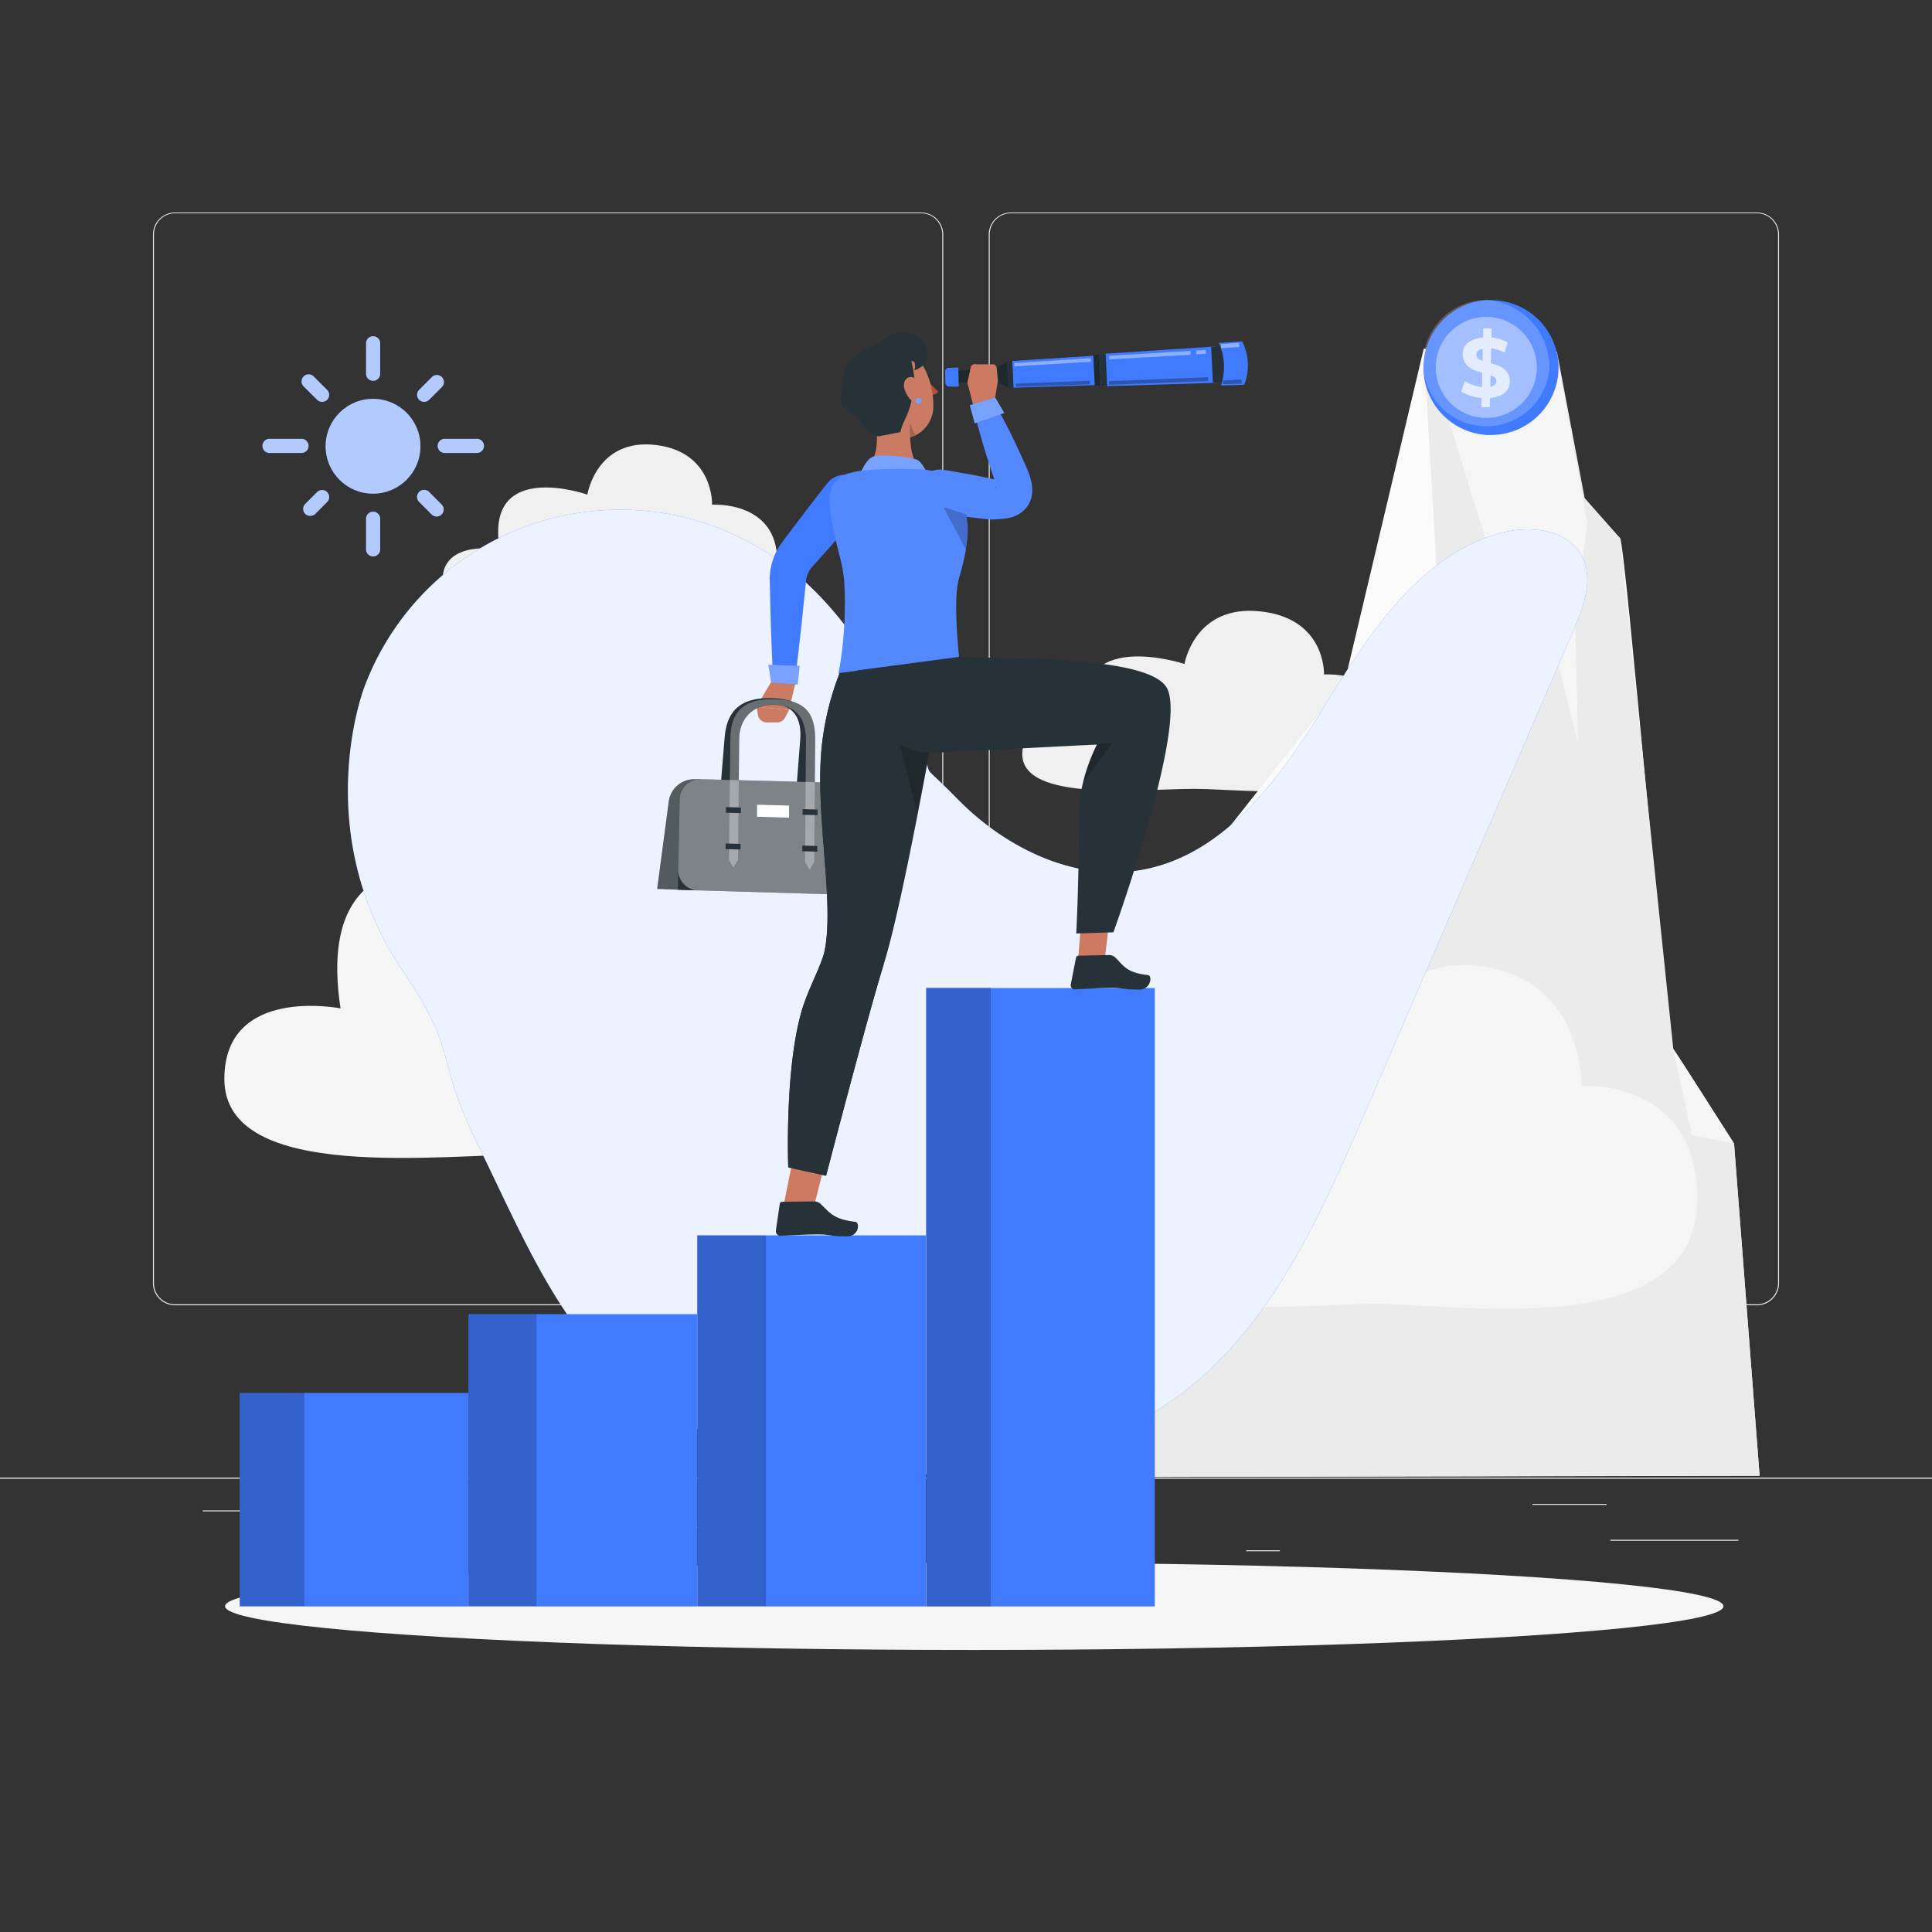 <svg xmlns="http://www.w3.org/2000/svg" viewBox="0 0 500 500"><rect x="0" y="0" width="500" height="500" fill="#333333" stroke="none"/><g id="background-complete"><rect y="382.4" width="500" height="0.25" style="fill:#ebebeb"></rect><path d="M238.4,337.8H45.3a5.71,5.71,0,0,1-5.71-5.71V60.66A5.71,5.71,0,0,1,45.3,55H238.4a5.71,5.71,0,0,1,5.71,5.71V332.09A5.71,5.71,0,0,1,238.4,337.8ZM45.3,55.2a5.47,5.47,0,0,0-5.46,5.46V332.09a5.47,5.47,0,0,0,5.46,5.46H238.4a5.47,5.47,0,0,0,5.46-5.46V60.66a5.47,5.47,0,0,0-5.46-5.46Z" style="fill:#ebebeb"></path><path d="M454.7,337.8H261.6a5.71,5.71,0,0,1-5.71-5.71V60.66A5.71,5.71,0,0,1,261.6,55H454.7a5.71,5.71,0,0,1,5.71,5.71V332.09A5.71,5.71,0,0,1,454.7,337.8ZM261.6,55.2a5.47,5.47,0,0,0-5.46,5.46V332.09a5.47,5.47,0,0,0,5.46,5.46H454.7a5.47,5.47,0,0,0,5.46-5.46V60.66a5.47,5.47,0,0,0-5.46-5.46Z" style="fill:#ebebeb"></path><rect y="382.4" width="500" height="0.25" style="fill:#ebebeb"></rect><rect x="416.78" y="398.49" width="33.12" height="0.25" style="fill:#ebebeb"></rect><rect x="322.53" y="401.21" width="8.69" height="0.25" style="fill:#ebebeb"></rect><rect x="396.59" y="389.21" width="19.19" height="0.25" style="fill:#ebebeb"></rect><rect x="52.46" y="390.89" width="43.19" height="0.25" style="fill:#ebebeb"></rect><rect x="131.47" y="395.11" width="93.68" height="0.25" style="fill:#ebebeb"></rect><path d="M154.37,158.68c12.29,0,46.77,5,46.77-13.49,0-15.73-16.85-14.57-16.85-14.57s.48-13.63-14.53-15.45C154.37,113.31,152,128,152,128s-26.72-9.38-22.66,14.16c0,0-14.81-2.61-14.81,8C114.57,162,142.46,158.65,154.37,158.68Z" style="fill:#f0f0f0"></path><path d="M138.88,298.71c25,.07,94.92,11.53,94.92-30.88,0-36-34.19-33.39-34.19-33.39s1-31.23-29.48-35.38c-31.25-4.26-36,29.48-36,29.48s-54.25-21.48-46,32.43c0,0-30.07-6-30.07,18.28C58.1,306.37,114.7,298.64,138.88,298.71Z" style="fill:#f5f5f5"></path><path d="M232.09,302.46c-13.8,0-52.51,6.38-52.51-17.08,0-19.94,18.92-18.47,18.92-18.47s-.55-17.28,16.31-19.57c17.28-2.36,19.89,16.31,19.89,16.31s30-11.89,25.45,17.94c0,0,16.63-3.32,16.63,10.11C276.78,306.7,245.47,302.42,232.09,302.46Z" style="fill:#f0f0f0"></path><path d="M309.15,204.16c13.77,0,52.38,5.31,52.38-14.23,0-16.6-18.87-15.38-18.87-15.38s.54-14.39-16.27-16.3c-17.24-2-19.85,13.58-19.85,13.58s-29.93-9.9-25.37,14.94c0,0-16.6-2.76-16.6,8.42C264.57,207.69,295.81,204.13,309.15,204.16Z" style="fill:#f0f0f0"></path><path d="M268.09,382.28l20.12-130.45,59.84-75.55,20.4-86s49.46,47.78,50.83,49,12.26,130.24,13.77,132.21S448.77,296,448.77,296l6.61,85.94Z" style="fill:#fafafa"></path><polygon points="268.09 382.28 296.77 269.56 337.4 230.82 345.01 279.85 355.25 224.08 366.87 243.09 364.34 177.54 366.36 156.56 373.18 170.49 368.45 90.24 402.93 91.03 410.11 128.91 419.28 139.28 433.05 271.49 448.77 295.95 455.38 381.89 268.09 382.28" style="fill:#ebebeb"></polygon><path d="M369.35,90.67l20.48,66.27,12.21,9.7s6.43,26.93,6.36,25.21-.74-31.9-.74-31.9l3.16-24.62-8-43.86Z" style="fill:#f5f5f5"></path><polygon points="433.05 271.49 437.83 293.77 448.77 295.95 433.05 271.49" style="fill:#f5f5f5"></polygon><path d="M356.06,337.44c21.88.06,83.2,10.11,83.2-27.07,0-31.58-30-29.26-30-29.26s.87-27.37-25.84-31c-27.39-3.73-31.52,25.84-31.52,25.84s-47.54-18.83-40.31,28.43c0,0-26.35-5.26-26.35,16C285.27,344.16,334.88,337.38,356.06,337.44Z" style="fill:#f5f5f5"></path></g><g id="background-simple"><path d="M94.29,177.85a70.66,70.66,0,0,1,110-30.72c14,11,23.19,26.83,31.62,42.49s-.47,4.61,12,17.28,30.43,21.44,47.91,18.17c21.3-4,35.47-23.74,46.86-42.17s24.2-38.66,45-44.77c7.77-2.29,17.86-1.4,21.67,5.75,3.15,5.92.51,13.13-2.15,19.29q-27.08,62.61-54.14,125.21c-11,25.45-22.72,51.87-44,69.65-25.63,21.42-61.74,26.8-94.75,21.7-18.28-2.83-36.54-8.82-50.76-20.65-19.15-15.92-28.72-40.2-39.73-62.54-12-24.36-4.51-22.9-19.67-45.41C79.88,215.05,94.29,177.85,94.29,177.85Z" style="fill:#407BFF"></path><g style="opacity:0.9"><path d="M94.29,177.85a70.66,70.66,0,0,1,110-30.72c14,11,23.19,26.83,31.62,42.49s-.47,4.61,12,17.28,30.43,21.44,47.91,18.17c21.3-4,35.47-23.74,46.86-42.17s24.2-38.66,45-44.77c7.77-2.29,17.86-1.4,21.67,5.75,3.15,5.92.51,13.13-2.15,19.29q-27.08,62.61-54.14,125.21c-11,25.45-22.72,51.87-44,69.65-25.63,21.42-61.74,26.8-94.75,21.7-18.28-2.83-36.54-8.82-50.76-20.65-19.15-15.92-28.72-40.2-39.73-62.54-12-24.36-4.51-22.9-19.67-45.41C79.88,215.05,94.29,177.85,94.29,177.85Z" style="fill:#fff"></path></g></g><g id="Shadow"><rect x="104.56" y="390.89" width="6.33" height="0.25" style="fill:#ebebeb"></rect><ellipse id="path" cx="252.14" cy="415.69" rx="193.89" ry="11.32" style="fill:#f5f5f5"></ellipse></g><g id="Coin"><path d="M403.35,95.08a17.49,17.49,0,0,1-17.49,17.49c-.39,0-.78,0-1.17,0a17.49,17.49,0,0,1,0-34.9c.39,0,.78,0,1.17,0A17.49,17.49,0,0,1,403.35,95.08Z" style="fill:#407BFF"></path><path d="M401,95.08a16.35,16.35,0,1,1-16.32-17.45A17.49,17.49,0,0,1,401,95.08Z" style="fill:#fff;opacity:0.2"></path><circle cx="384.65" cy="95.08" r="13.08" transform="translate(149.61 414.07) rotate(-67.5)" style="fill:#fff;opacity:0.4"></circle><g style="opacity:0.7"><path d="M390.67,97.86c.51,2.9-1.48,4.83-5.06,5.14l-.06,2.39h-2.18l.06-2.39a12.05,12.05,0,0,1-5.29-1.68l1-2.7a10,10,0,0,0,4.39,1.55l.09-3.68c-2.13-.61-4.49-1.41-5-4-.5-2.9,1.52-4.85,5.18-5.11l.06-2.4h2.17L386,87.36a10.82,10.82,0,0,1,4.21,1.24l-.85,2.69a8.47,8.47,0,0,0-3.44-1.13L385.84,94C387.94,94.58,390.23,95.36,390.67,97.86Zm-7-4.48.08-3.13c-1.2.24-1.78.91-1.65,1.74S382.83,93.06,383.67,93.38Zm3.58,5.05c-.11-.63-.68-1-1.49-1.31l-.07,3C386.82,99.86,387.39,99.26,387.25,98.43Z" style="fill:#fff"></path></g></g><g id="Bars"><rect x="239.69" y="255.71" width="59.17" height="160.03" style="fill:#407BFF"></rect><rect x="239.68" y="255.55" width="16.72" height="160.22" style="opacity:0.2"></rect><rect x="180.45" y="319.71" width="59.17" height="96.03" style="fill:#407BFF"></rect><rect x="180.45" y="319.71" width="17.78" height="95.93" style="opacity:0.2"></rect><rect x="121.23" y="340.1" width="59.17" height="75.64" style="fill:#407BFF"></rect><rect x="121.23" y="340.1" width="17.6" height="75.54" style="opacity:0.2"></rect><rect x="62.04" y="360.49" width="59.17" height="55.25" style="fill:#407BFF"></rect><rect x="62.05" y="360.44" width="16.72" height="55.2" style="opacity:0.2"></rect></g><g id="Character"><path d="M222.92,132.08c-2.81,3.4-5.71,6.73-8.6,10l-2.19,2.48-2,2.19a6.82,6.82,0,0,0-1.52,3.45l-.66,6.46c-.22,2.19-.44,4.38-.69,6.56-.49,4.38-1,8.76-1.58,13.13a2.8,2.8,0,0,1-5.57-.21c-.25-4.4-.42-8.8-.57-13.19-.09-2.2-.13-4.4-.19-6.59l-.15-6.71a16.23,16.23,0,0,1,2.83-8.78l2.17-2.93,2-2.62c2.65-3.48,5.31-7,8-10.36a5.59,5.59,0,0,1,8.72,7Z" style="fill:#407BFF"></path><path d="M199.45,176.69l-3.66,6.21,8.42.85,1.48-6.3a1.34,1.34,0,0,0-1.06-1.63A6.82,6.82,0,0,0,199.45,176.69Z" style="fill:#cb7a63"></path><path d="M195.79,182.9l.39,2.19a2.25,2.25,0,0,0,2.23,1.87h2.74a2.28,2.28,0,0,0,2-1.2l1.07-2Z" style="fill:#cb7a63"></path><polygon points="198.85 172.04 206.95 172.32 206.43 177.16 199.59 176.63 198.85 172.04" style="fill:#407BFF"></polygon><polygon points="198.85 172.04 206.95 172.32 206.43 177.16 199.59 176.63 198.85 172.04" style="fill:#fff;opacity:0.3"></polygon><path d="M207,222.84l-1.33,2-1-2.07,2.43-31.4c.38-5-1.3-9.09-7.51-9.24-5.81-.14-9.33,3.83-9.74,8.81l-2.54,31.34-1.39,2-.95-2.06,2.56-31.33c.47-5.79,3-10.44,12.18-10.22s10.17,5,9.72,10.77Z" style="fill:#263238"></path><path d="M181.28,201.66h-1.6a6.63,6.63,0,0,0-6.61,5.78l-3,22.62,10.42.37Z" style="fill:#263238"></path><path d="M181.28,201.66h-1.6a6.63,6.63,0,0,0-6.61,5.78l-3,22.62,10.42.37Z" style="fill:#fff;opacity:0.2"></path><path d="M210.7,223.1l-2.35-.06.23-31.4c0-5-1.94-9.09-8.16-9.25-5.82-.14-9.06,3.83-9.12,8.81L191,222.55l-2.35-.07.37-31.33c.07-5.8,2.32-10.44,11.47-10.22s10.51,5,10.47,10.77Z" style="fill:#263238"></path><path d="M221.74,231.65l-46.3-1.38.44-23.34a5.29,5.29,0,0,1,5.4-5.27l33.72.88a7.12,7.12,0,0,1,6.86,7.17Z" style="fill:#263238"></path><path d="M216.61,231.5l-36.08-1.08a5.24,5.24,0,0,1-5-5.35l.37-18.14a5.29,5.29,0,0,1,5.4-5.27l33.72.88a7.12,7.12,0,0,1,6.86,7.17l-.1,16.71A5,5,0,0,1,216.61,231.5Z" style="fill:#fff;opacity:0.4"></path><g style="opacity:0.3"><path d="M210.7,223.1l-1.19,2L208.35,223l.23-31.4c0-5-1.94-9.09-8.16-9.25-5.82-.14-9.06,3.83-9.12,8.81L191,222.55l-1.25,2-1.1-2.06.37-31.33c.07-5.8,2.32-10.44,11.47-10.22s10.51,5,10.47,10.77Z" style="fill:#fff"></path></g><polygon points="191.74 210.43 187.88 210.33 187.9 208.88 191.76 208.98 191.74 210.43" style="fill:#263238"></polygon><polygon points="191.64 219.85 187.77 219.75 187.79 218.29 191.66 218.4 191.64 219.85" style="fill:#263238"></polygon><polygon points="211.58 210.97 207.7 210.86 207.71 209.41 211.59 209.51 211.58 210.97" style="fill:#263238"></polygon><polygon points="211.51 220.41 207.63 220.3 207.64 218.84 211.52 218.95 211.51 220.41" style="fill:#263238"></polygon><polygon points="204.19 211.6 195.91 211.37 195.94 208.26 204.22 208.49 204.19 211.6" style="fill:#fff"></polygon><path d="M239.94,97c.32-.06.66.27.76.76s-.06.93-.38,1-.66-.27-.76-.75S239.62,97.05,239.94,97Z" style="fill:#263238"></path><path d="M240,97.4a1.68,1.68,0,0,0,.75-.83,1.49,1.49,0,0,1-1,.4A.57.57,0,0,1,240,97.4Z" style="fill:#263238"></path><path d="M240.64,102.29a2.81,2.81,0,0,0,2.21-.93,17.89,17.89,0,0,1-3.19-3.64Z" style="fill:#b74d3c"></path><path d="M237.26,96.2a2.31,2.31,0,0,1,1.92-.86h.1a.29.29,0,0,0,.29-.3.3.3,0,0,0-.3-.29,2.91,2.91,0,0,0-2.44,1,.32.32,0,0,0-.07.19.31.31,0,0,0,.3.3A.29.29,0,0,0,237.26,96.2Z" style="fill:#263238"></path><path d="M234.22,125.1c-8.32.09-9.6-4.44-9.6-4.44,2.48-2.42,2.6-6.86,2.07-10.82a9.34,9.34,0,0,0,2.47,2.37c2,1.31,6.31-.79,6.31-.79s0,.73.06,1.8c.13,2.59.7,7.14,3.06,7.85C238.59,121.07,243.39,125,234.22,125.1Z" style="fill:#cb7a63"></path><path d="M235.59,112.09c-.08.38-.17.77-.23,1.17a.21.21,0,0,1-.1,0,7.63,7.63,0,0,1-6.09-1.09,9.09,9.09,0,0,1-2.48-2.37c-.13-1-.31-2-.49-2.88l9.06,5Z" style="fill:#cb7a63"></path><path d="M241.55,105.3a8.42,8.42,0,0,1-4.09,7.08h0l0,0a6.87,6.87,0,0,1-2,.86.21.21,0,0,1-.1,0,7.63,7.63,0,0,1-6.09-1.09,9.09,9.09,0,0,1-2.48-2.37c-1.63-2.24-2.31-5.22-3.48-9.42a8.3,8.3,0,0,1,9.45-10.49C239,91.05,241.68,99.68,241.55,105.3Z" style="fill:#cb7a63"></path><path d="M237,112.55a4.4,4.4,0,0,1-1.47.67c-.06-1.07-.05-1.8-.06-1.8l.12-1.86S236.57,112.55,237,112.55Z" style="opacity:0.2"></path><path d="M239.37,94c-.68,1.08-2.81,2-2.74,1.74.37-.89.3-2.61-.81-2.21.31.69,1.23,5.82.81,6.45-.23.34-.44,4.44-2.19,8.07-1.39,2.89-1.39,3.78-1.39,3.78l-5.68,1.1c-2.13-.27-4.11-3-4.28-3.28-.75-1.28-3-3-4.2-3.85a3.37,3.37,0,0,1-1.12-1.55c-.39-1.09.41-5,.58-6.87.25-2.65,1.64-5.11,5.5-6.69,2.38-1,4.38-3.12,6.82-4a8,8,0,0,1,7.37.74C239.05,88.18,241.07,91.26,239.37,94Z" style="fill:#263238"></path><path d="M236.4,97.69c1.75.52,2.66,3.1,2.74,4.73.08,1.81-1.12,3-2.7,1.74a6.89,6.89,0,0,1-2.42-3.69C233.6,98.7,234.65,97.18,236.4,97.69Z" style="fill:#cb7a63"></path><path d="M238.51,103.72a.77.77,0,0,1-.77.76.76.76,0,0,1-.76-.76.77.77,0,0,1,.76-.77A.78.78,0,0,1,238.51,103.72Z" style="fill:#407BFF"></path><path d="M238.51,103.72a.77.77,0,0,1-.77.76.76.76,0,0,1-.76-.76.77.77,0,0,1,.76-.77A.78.78,0,0,1,238.51,103.72Z" style="fill:#fff;opacity:0.3"></path><g id="group"><path d="M222.24,123.66s1.29-4,3.24-5.25,10.51,0,11.85.58S240,122.6,240,122.6Z" style="fill:#407BFF"></path><path d="M222.24,123.66s1.29-4,3.24-5.25,10.51,0,11.85.58S240,122.6,240,122.6Z" style="fill:#fff;opacity:0.3"></path><path d="M241.78,122a27.31,27.31,0,0,0-3.22-.54,117.29,117.29,0,0,0-13.78.15,29.38,29.38,0,0,0-4.89.83,6.87,6.87,0,0,0-5.25,7.19c.68,9.36,3.44,14.86,3.85,21A99.28,99.28,0,0,1,217,174.36l6.3,1a63.81,63.81,0,0,0,24.9-5.32h0s-1.63-14.84-.06-20.19c4.29-14.62,1.5-16.93.66-21.11A8.56,8.56,0,0,0,241.78,122Z" style="fill:#407BFF"></path><path d="M248.15,149.8a29.81,29.81,0,0,0-.68,7.41c0,6,.74,12.79.74,12.79a63.63,63.63,0,0,1-24.9,5.32l-6.3-1a100.2,100.2,0,0,0,1.49-23.75c-.42-6.16-3.18-11.65-3.86-21a6.87,6.87,0,0,1,5.25-7.19,29.38,29.38,0,0,1,4.89-.83,121.82,121.82,0,0,1,13.78-.16,29.44,29.44,0,0,1,3.22.55,8.56,8.56,0,0,1,7,6.74c.3,1.5.86,2.77,1.24,4.44a22,22,0,0,1-.09,9.13A69.42,69.42,0,0,1,248.15,149.8Z" style="fill:#fff;opacity:0.1"></path><path d="M243.59,121.51c2.3.32,4.58.78,6.86,1.16s4.56.9,6.83,1.39l-.82-.07c1,0,1.91.12,2.47.16.27,0,.46,0,.39.06s-.15.06-.3.16a2.58,2.58,0,0,0-.68.53,2.4,2.4,0,0,0-.72,1.44c0,.23.07.17.08,0a6.76,6.76,0,0,0-.19-1.76l.1.29q-1.73-5-3.25-10.07c-1-3.39-1.91-6.81-2.57-10.33a2.49,2.49,0,0,1,4.56-1.78c1.9,3,3.54,6.17,5.13,9.33s3,6.36,4.45,9.59l.11.3a16.71,16.71,0,0,1,1,3.53,9,9,0,0,1,0,2.71,6.93,6.93,0,0,1-1.93,3.81,7.34,7.34,0,0,1-1.8,1.3,8.26,8.26,0,0,1-1.58.61,12.94,12.94,0,0,1-2.3.41c-1.25.12-2.17.12-3,.17h-.13l-.69-.08c-2.31-.24-4.62-.52-6.92-.81s-4.6-.61-6.89-1a5.59,5.59,0,0,1,1.76-11Z" style="fill:#407BFF"></path><g style="opacity:0.1"><path d="M243.59,121.51c2.3.32,4.58.78,6.86,1.16s4.56.9,6.83,1.39l-.82-.07c1,0,1.91.12,2.47.16.27,0,.46,0,.39.06s-.15.06-.3.16a2.58,2.58,0,0,0-.68.53,2.4,2.4,0,0,0-.72,1.44c0,.23.07.17.08,0a6.76,6.76,0,0,0-.19-1.76l.1.29q-1.73-5-3.25-10.07c-1-3.39-1.91-6.81-2.57-10.33a2.49,2.49,0,0,1,4.56-1.78c1.9,3,3.54,6.17,5.13,9.33s3,6.36,4.45,9.59l.11.3a16.71,16.71,0,0,1,1,3.53,9,9,0,0,1,0,2.71,6.93,6.93,0,0,1-1.93,3.81,7.34,7.34,0,0,1-1.8,1.3,8.26,8.26,0,0,1-1.58.61,12.94,12.94,0,0,1-2.3.41c-1.25.12-2.17.12-3,.17h-.13l-.69-.08c-2.31-.24-4.62-.52-6.92-.81s-4.6-.61-6.89-1a5.59,5.59,0,0,1,1.76-11Z" style="fill:#fff"></path></g></g><polygon points="284.94 99.98 314.92 99.06 314.46 89.67 284.54 91.64 284.94 99.98" style="fill:#407BFF"></polygon><polygon points="262.28 100.34 286.53 99.56 286.16 91.86 261.96 93.42 262.28 100.34" style="fill:#407BFF"></polygon><polygon points="283.32 99.75 284.91 99.92 284.52 91.69 282.95 92.02 283.32 99.75" style="fill:#263238"></polygon><polygon points="283.32 99.75 284.91 99.92 284.52 91.69 282.95 92.02 283.32 99.75" style="opacity:0.2"></polygon><polygon points="284.92 99.98 286.54 99.93 286.14 91.53 284.52 91.64 284.92 99.98" style="fill:#263238"></polygon><polygon points="258.52 99.2 260.92 100.32 260.61 93.57 258.32 94.91 258.52 99.2" style="fill:#263238"></polygon><polygon points="246.2 99.12 253.33 98.75 253.18 95.59 246.05 96.01 246.2 99.12" style="fill:#263238"></polygon><polygon points="246.2 99.12 253.33 98.75 253.18 95.59 246.05 96.01 246.2 99.12" style="opacity:0.2"></polygon><polygon points="252.35 99.38 260.28 99.08 260.08 94.66 252.15 95.13 252.35 99.38" style="fill:#263238"></polygon><polygon points="258.52 99.2 260.92 100.32 260.61 93.57 258.32 94.91 258.52 99.2" style="opacity:0.2"></polygon><polygon points="260.97 100.38 262.28 100.34 261.96 93.42 260.64 93.5 260.97 100.38" style="fill:#263238"></polygon><polygon points="313.9 99.09 318.61 98.92 318.14 89.49 313.44 89.73 313.9 99.09" style="fill:#263238"></polygon><path d="M316,99.76l6-.17.15-.42a13.61,13.61,0,0,0-.7-10.84h0l-6,.41.13.31A15.32,15.32,0,0,1,316,99.76Z" style="fill:#407BFF"></path><g style="opacity:0.4"><path d="M309.6,90.71l2.42-.15.05,1-2.46.15A4,4,0,0,1,309.6,90.71Z" style="fill:#fff"></path><path d="M308.13,90.82a4.43,4.43,0,0,0,0,1L287.1,93,287,92.1Z" style="fill:#fff"></path></g><g style="opacity:0.4"><polygon points="262.47 93.96 262.51 94.8 282.29 93.63 282.24 92.71 262.47 93.96" style="fill:#fff"></polygon></g><g style="opacity:0.4"><polygon points="315.98 89.06 316.04 90.11 320.73 89.8 320.68 88.73 315.98 89.06" style="fill:#fff"></polygon></g><path d="M321.38,98.2a4.88,4.88,0,0,0,0,1.08l-4.85.16-.06-1Z" style="isolation:isolate;opacity:0.3"></path><path d="M312.69,97.62a4,4,0,0,0,0,1L287,99.58l-.05-.94Z" style="isolation:isolate;opacity:0.3"></path><path d="M282.05,98.52a4.71,4.71,0,0,0,0,.92l-19.13.67,0-.84Z" style="isolation:isolate;opacity:0.3"></path><path d="M244.6,96.13l.06,3a1,1,0,0,0,1,.92l2.45,0-.1-4.94-2.45.09A1,1,0,0,0,244.6,96.13Z" style="fill:#407BFF"></path><path d="M257.27,104.51l.93-5.63a3.28,3.28,0,0,0,0-.7l-.27-3a1.06,1.06,0,0,0-.73-.89l-4.5,0a1.16,1.16,0,0,0-1.44.62l-.81,3.69a1.79,1.79,0,0,0,0,.83l1.34,5.08a1.26,1.26,0,0,0,1,.85l2.94,0A1.26,1.26,0,0,0,257.27,104.51Z" style="fill:#ce7a63"></path><polygon points="259.91 106.88 252.26 109.57 250.99 104.87 257.56 102.88 259.91 106.88" style="fill:#407BFF"></polygon><polygon points="259.91 106.88 252.26 109.57 250.99 104.87 257.56 102.88 259.91 106.88" style="fill:#fff;opacity:0.3"></polygon><path d="M250,142.27l-5.86-11.06,6,1.93A22,22,0,0,1,250,142.27Z" style="opacity:0.2"></path><polygon points="280.17 234.07 278.95 249.1 285.79 249.23 287.67 233.75 280.17 234.07" style="fill:#ce7a63"></polygon><path d="M286.87,247.17l-7.79.16a.65.65,0,0,0-.61.54l-1.34,6.84a1.11,1.11,0,0,0,.79,1.33l.22,0c2.81-.11,5.31-.32,8.81-.39,4.13-.08,3.09.47,7.95.45,2.92,0,3.42-3.6,2.18-3.75-5.69-.66-6.29-2.48-8.51-4.62A2.37,2.37,0,0,0,286.87,247.17Z" style="fill:#263238"></path><polygon points="205.51 298.45 202.74 312.24 210.09 314.49 213.64 300.4 205.51 298.45" style="fill:#ce7a63"></polygon><path d="M244.84,170.6s-10.46,61.07-16.15,79c-4,12.79-14.9,54.66-14.9,54.66L204,302.12s-1.1-28.5,4.37-43.21c1.87-5,4.31-9.55,5-12.66,2.82-13.29-3-37.4-.42-55.38a73.06,73.06,0,0,1,4.36-16.7Z" style="fill:#263238"></path><path d="M228.69,249.64c-4,12.79-14.9,54.66-14.9,54.66L204,302.12s-1.1-28.5,4.37-43.21c1.87-5,4.31-9.55,5-12.66,2.82-13.29-3-37.4-.42-55.38a73.06,73.06,0,0,1,4.36-16.7" style="fill:#263238"></path><polygon points="232.01 189.48 237.28 210.16 241.13 190.38 232.01 189.48" style="isolation:isolate;opacity:0.2"></polygon><path d="M288.15,241.28l-9.62.31s.71-12.59.71-31a34.1,34.1,0,0,1,1.06-8.12,46.78,46.78,0,0,1,3.59-9.79l-2.79.14c-5.44.28-39.16,2-39.82,2-.5-.05-3.57.36-9.06-2.32-10.21-5-10.31-19-10.31-19L248.2,170s.43.08,6.76.19c19.19.33,42.77,1.07,46.91,7.66C307.69,187.12,288.15,241.28,288.15,241.28Z" style="fill:#263238"></path><path d="M210.46,310.92l-8.06.1a.61.61,0,0,0-.6.54l-1,6.9a1.22,1.22,0,0,0,.9,1.35l.23,0c2.91-.09,5.48-.29,9.1-.34,4.28-.05,3.23.5,8.25.5,3,0,3.35-3.61,2.06-3.77-5.93-.69-6.66-2.54-9.07-4.71A2.61,2.61,0,0,0,210.46,310.92Z" style="fill:#263238"></path><path d="M280.3,202.52a46.78,46.78,0,0,1,3.59-9.79l-2.79.14a.71.71,0,0,0-.26-.05l7-.59Z" style="isolation:isolate;opacity:0.2"></path></g><g id="Sun"><circle cx="96.54" cy="115.49" r="12.27" style="fill:#407BFF"></circle><circle cx="96.54" cy="115.49" r="12.27" style="fill:#fff;opacity:0.6"></circle><path d="M96.56,98.55a1.83,1.83,0,0,1-1.82-1.83v-8a1.83,1.83,0,0,1,3.65,0v8A1.83,1.83,0,0,1,96.56,98.55Z" style="fill:#407BFF"></path><path d="M96.56,144a1.83,1.83,0,0,1-1.82-1.82v-8.06a1.83,1.83,0,0,1,3.65,0v8.06A1.83,1.83,0,0,1,96.56,144Z" style="fill:#407BFF"></path><path d="M83.36,104a1.81,1.81,0,0,1-1.29-.54L78.59,100a1.82,1.82,0,0,1,2.58-2.58l3.48,3.48a1.83,1.83,0,0,1,0,2.58A1.81,1.81,0,0,1,83.36,104Z" style="fill:#407BFF"></path><path d="M113,133.67a1.86,1.86,0,0,1-1.29-.53l-3.24-3.25a1.82,1.82,0,0,1,2.58-2.58l3.24,3.25a1.82,1.82,0,0,1-1.29,3.11Z" style="fill:#407BFF"></path><path d="M77.89,117.22h-8a1.83,1.83,0,1,1,0-3.65h8a1.83,1.83,0,1,1,0,3.65Z" style="fill:#407BFF"></path><path d="M123.29,117.22h-8.05a1.83,1.83,0,1,1,0-3.65h8.05a1.83,1.83,0,1,1,0,3.65Z" style="fill:#407BFF"></path><path d="M80.29,133.5A1.81,1.81,0,0,1,79,133a1.83,1.83,0,0,1,0-2.58l3.07-3.07a1.82,1.82,0,0,1,2.58,2.58L81.58,133A1.81,1.81,0,0,1,80.29,133.5Z" style="fill:#407BFF"></path><path d="M109.77,104a1.79,1.79,0,0,1-1.29-.54,1.83,1.83,0,0,1,0-2.58l3.29-3.29a1.82,1.82,0,0,1,2.58,2.58l-3.29,3.29A1.83,1.83,0,0,1,109.77,104Z" style="fill:#407BFF"></path><g style="opacity:0.6"><path d="M96.56,98.55a1.83,1.83,0,0,1-1.82-1.83v-8a1.83,1.83,0,0,1,3.65,0v8A1.83,1.83,0,0,1,96.56,98.55Z" style="fill:#fff"></path><path d="M96.56,144a1.83,1.83,0,0,1-1.82-1.82v-8.06a1.83,1.83,0,0,1,3.65,0v8.06A1.83,1.83,0,0,1,96.56,144Z" style="fill:#fff"></path><path d="M83.36,104a1.81,1.81,0,0,1-1.29-.54L78.59,100a1.82,1.82,0,0,1,2.58-2.58l3.48,3.48a1.83,1.83,0,0,1,0,2.58A1.81,1.81,0,0,1,83.36,104Z" style="fill:#fff"></path><path d="M113,133.67a1.86,1.86,0,0,1-1.29-.53l-3.24-3.25a1.82,1.82,0,0,1,2.58-2.58l3.24,3.25a1.82,1.82,0,0,1-1.29,3.11Z" style="fill:#fff"></path><path d="M77.89,117.22h-8a1.83,1.83,0,1,1,0-3.65h8a1.83,1.83,0,1,1,0,3.65Z" style="fill:#fff"></path><path d="M123.29,117.22h-8.05a1.83,1.83,0,1,1,0-3.65h8.05a1.83,1.83,0,1,1,0,3.65Z" style="fill:#fff"></path><path d="M80.29,133.5A1.81,1.81,0,0,1,79,133a1.83,1.83,0,0,1,0-2.58l3.07-3.07a1.82,1.82,0,0,1,2.58,2.58L81.58,133A1.81,1.81,0,0,1,80.29,133.5Z" style="fill:#fff"></path><path d="M109.77,104a1.79,1.79,0,0,1-1.29-.54,1.83,1.83,0,0,1,0-2.58l3.29-3.29a1.82,1.82,0,0,1,2.58,2.58l-3.29,3.29A1.83,1.83,0,0,1,109.77,104Z" style="fill:#fff"></path></g></g></svg>
